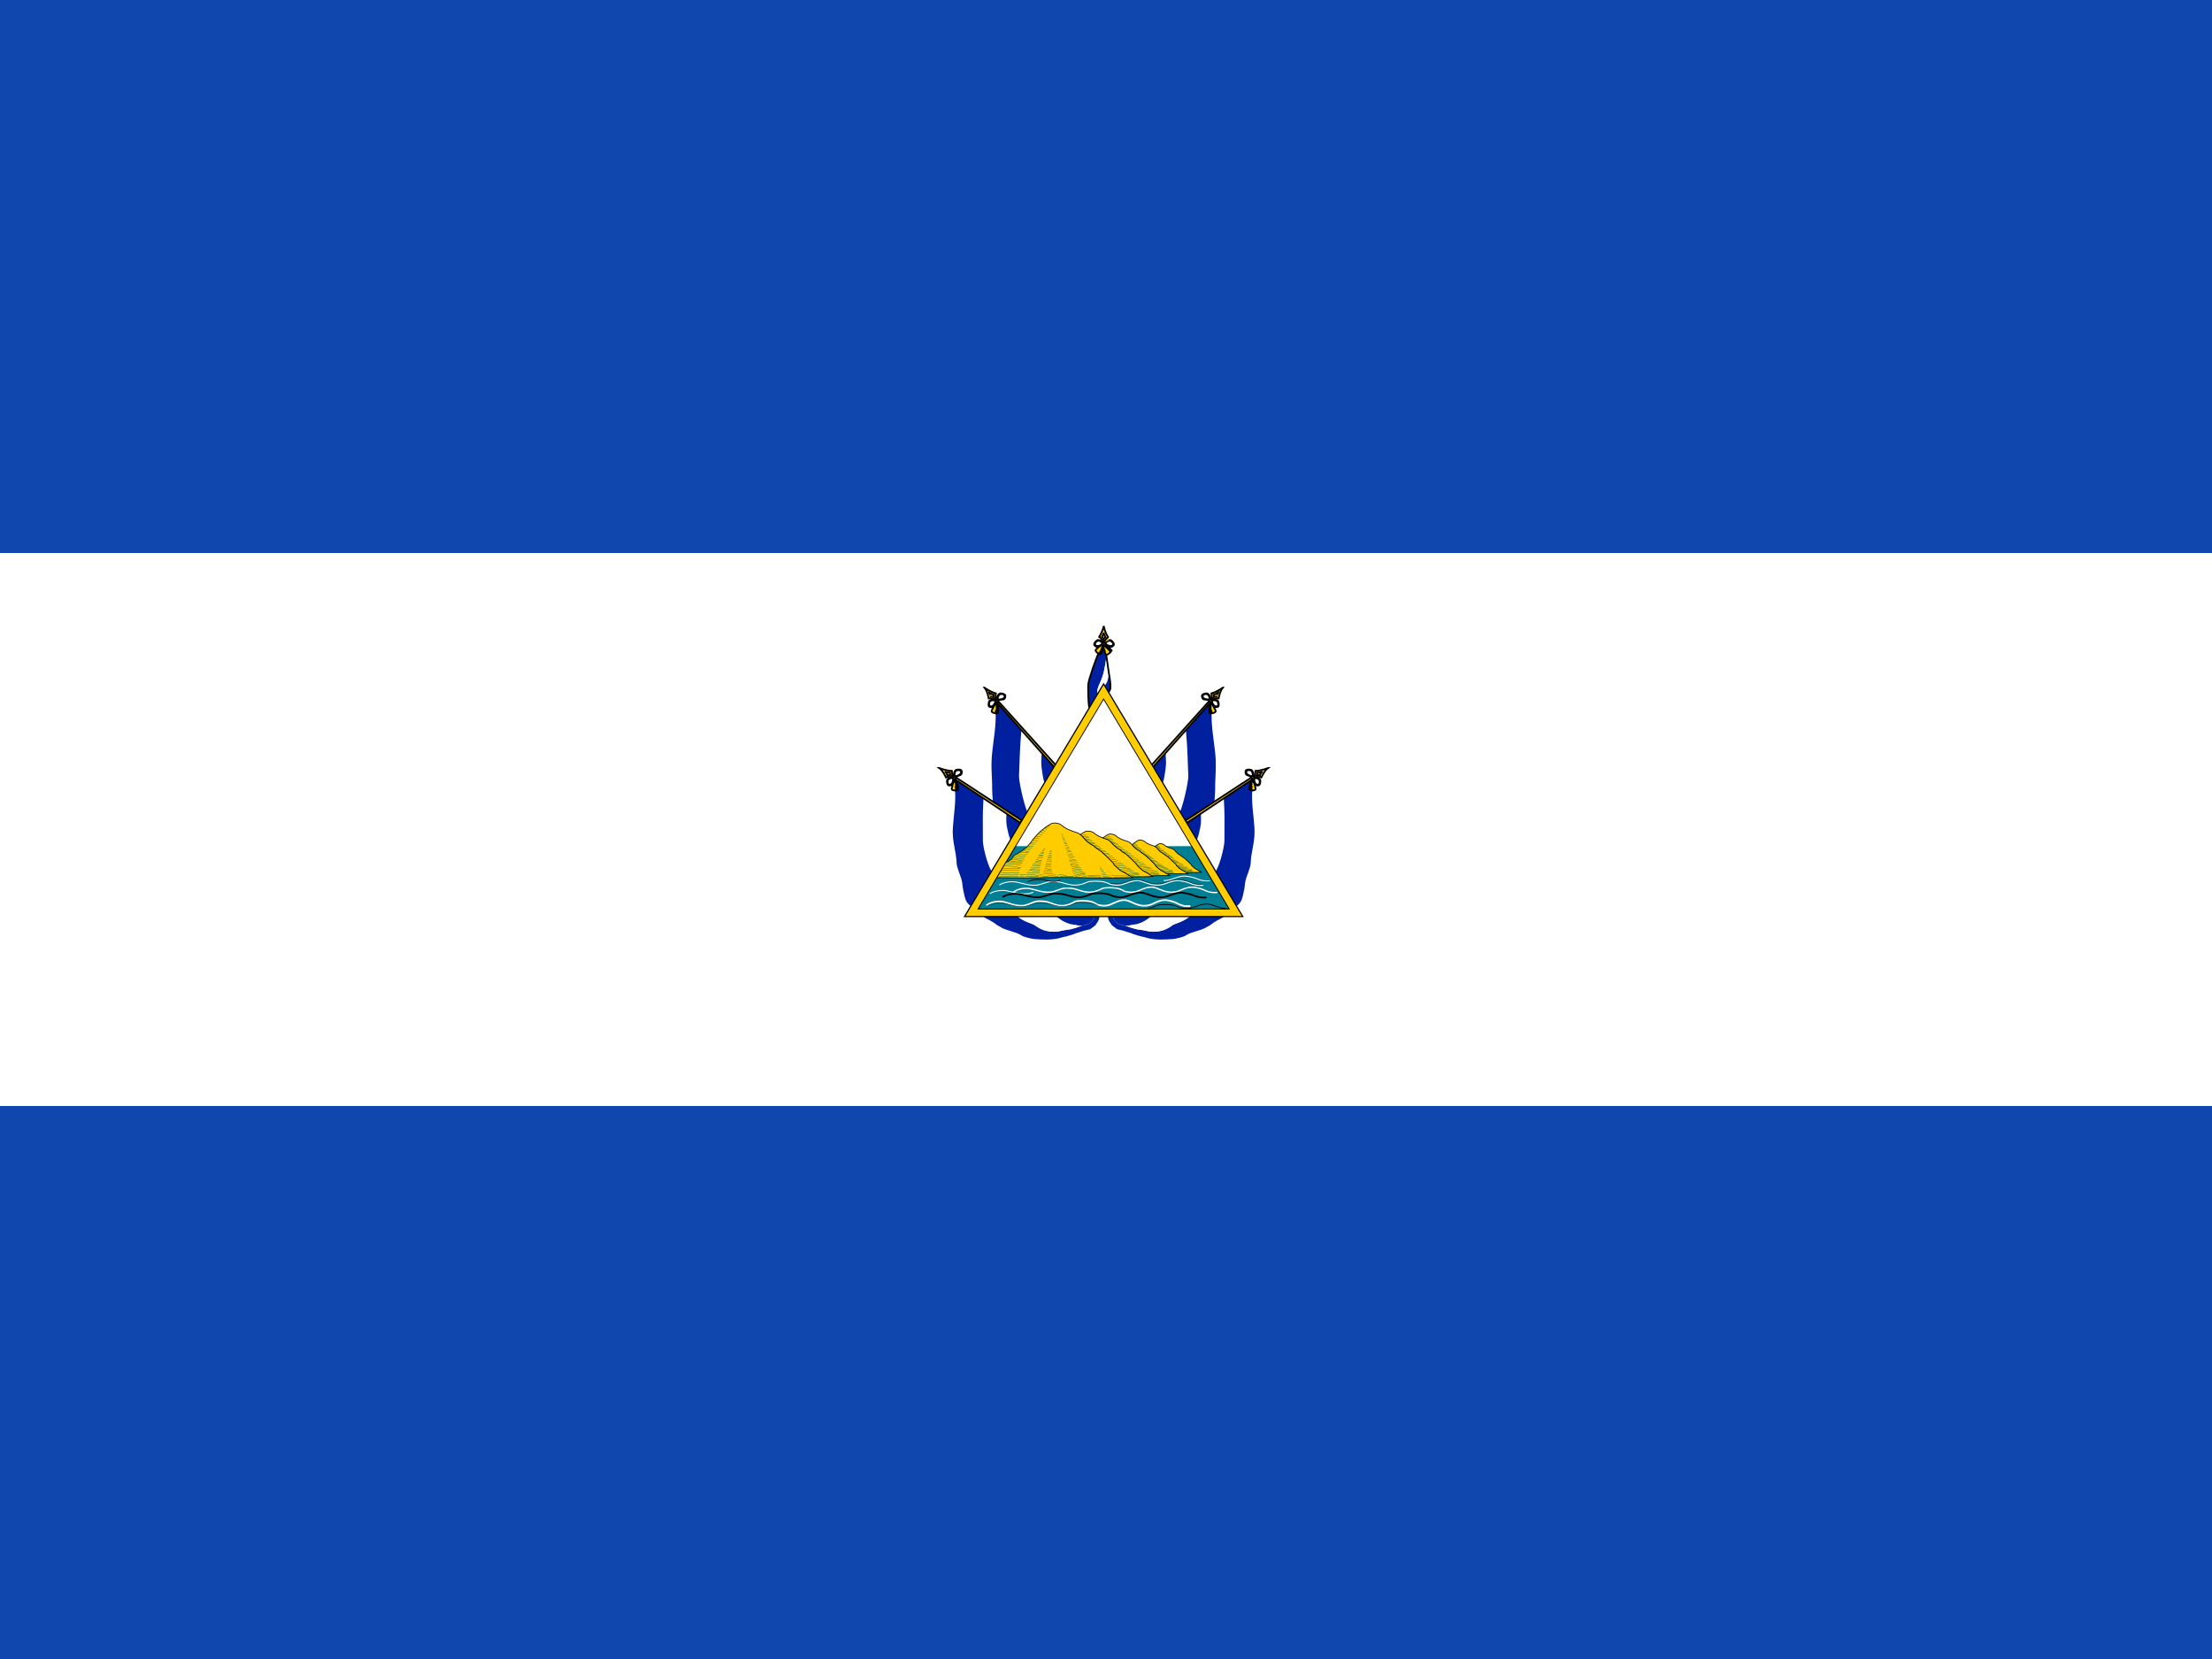 <svg xmlns="http://www.w3.org/2000/svg" width="640" height="480"><g fill="none" fill-rule="evenodd"><path fill="#0F47AF" fill-rule="nonzero" d="M0 0h640v480H0z"/><path fill="#FFF" fill-rule="nonzero" d="M0 160h640v160H0z"/><path fill="#00209F" d="M315.174 204.72c-.312-.763-.382-5.9-.312-6.7.104-1.388 2.498-8.191 2.984-8.99.522-.797.382-.972.59-1.458l.694-.936c.522.867.902 2.22 1.008 3.296 0 0-.452 3.264-.834 4.722-.347 1.458-1.284 3.47-1.458 3.888-.451 1.007-.416 1.944-.138 2.013l-2.534 4.165z"/><path fill="#FFF" d="M319.31 197.88l.382.416c1.076-1.146 1.144-3.54 1.144-3.54l-.693-4.824s-.45 3.262-.832 4.72c-.347 1.458-1.285 3.472-1.459 3.888-.693 1.736-.172 1.944-.137 2.014l1.596-2.674h-.001z"/><path fill="#00209F" d="M319.686 198.296c1.076-1.146 1.144-3.54 1.144-3.54s.765 3.922.348 4.756c-.416.832-.416.59-.347 1.006l-1.144-2.222h-.001z"/><path stroke="#000" stroke-width=".5" d="M320.83 200.52c-.069-.416-.069-.174.347-1.006.416-.832-.347-4.756-.347-4.756l-.694-4.824c-.104-1.077-.485-2.432-1.008-3.299l-.692.936c-.208.487-.07.66-.59 1.46-.486.798-2.882 7.601-2.986 8.99-.068.798 0 5.936.312 6.699"/><path fill="#FC0" stroke="#000" stroke-width=".5" d="M319.31 187.288s-.07-.763-.14-1.042c-.034-.138.417.695.8.59.694.208 1.458 1.146 1.666 1.389-.312.452-1.04 1.32-1.563 1.146-.45-.138-.346-.797-.486-1.214-.069-.208-.312-.486-.277-.868v-.001z"/><path stroke="#000" stroke-width=".5" d="M319.342 186.664c.034.034.242.278.278.312.172.104.347 0 .555.14.52.346.696.66 1.25 1.214"/><path stroke="#000" stroke-width=".5" d="M319.83 187.192c.66.312 1.006.832 1.458 1.388 0 0 .035-.07 0-.07"/><path fill="#FC0" stroke="#000" stroke-width=".5" d="M318.574 186.736s.694-.346.936-.486c.14-.07-.52.624-.276.936.034.73-.555 1.772-.763 2.048-.52-.137-1.04-.137-1.456-.936-.175-.277.312-.59.624-.868.173-.139.554-.59.936-.694h-.001z"/><path stroke="#000" stroke-width=".5" d="M319.198 186.528c-.034.07-.208.312-.208.416-.034.174.104.312.07.555-.139.59-.382.867-.694 1.596"/><path stroke="#000" stroke-width=".5" d="M318.854 187.192c-.07.728-.416 1.214-.798 1.84 0-.035.104 0 .104 0"/><path fill="#FC0" stroke="#000" stroke-width=".5" d="M319.654 186.248c.486-.59 1.354-1.112 1.77-.763.035.034.381.242.486.45.208.243.174.347.069.624-.312.624-1.146.312-1.666.035-.104-.07-.416-.347-.59-.277-.277.104-.173.104-.277.104.104.07.208.035.278.07.485.138.832.415 1.422.693.416.174 1.18-.38 1.146-.762 0-.452-.728-1.25-1.076-1.25-.799 0-1.424.486-1.979 1.11.139-.104.312.104.416-.034h.001z"/><path fill="#FC0" stroke="#000" stroke-width=".5" d="M319.198 186.248c-.45-.59-1.32-1.112-1.736-.763-.034.034-.382.242-.485.45-.208.208-.208.347-.07.624.278.624 1.146.312 1.633.035.138-.07.45-.347.624-.277.277.104.173.104.277.104-.104.07-.208.035-.312.07-.451.138-.8.415-1.424.693-.416.174-1.144-.38-1.144-.762.034-.487.763-1.25 1.11-1.25.8 0 1.424.486 1.944 1.11-.104-.104-.277.104-.416-.034h-.001z"/><path fill="#FC0" stroke="#000" stroke-width=".5" d="M319.374 185.904c-.208-.07-.45.138-.52.277-.07.173.069.451.277.485.277.104.659.036.728-.276.07-.278-.242-.348-.485-.486z"/><path fill="#FC0" d="M319.342 181.08s.312 1.875 1.25 3.228c.937 1.354-1.146 1.18-1.285 1.666 0 0-.624-1.353-1.284-1.7 0 0 1.042-1.632 1.32-3.16v-.034h-.001z"/><path stroke="#000" stroke-width=".5" d="M319.342 181.08s.312 1.875 1.25 3.228c0 0-1.146 1.18-1.285 1.666 0 0-.624-1.353-1.284-1.7 0 0 1.042-1.632 1.32-3.16"/><path stroke="#000" stroke-width=".5" d="M319.31 183.056s.242.832.52 1.389c0 0-.45.347-.52.555 0 0-.242-.555-.486-.694 0 0 .452-.728.486-1.25z"/><g fill-rule="nonzero"><path fill="#FFF" d="M297.198 234.848c-1.18-2.95-2.43-8.99-2.36-10.378.242-5.692.173-7.392.694-13.224l5.865 6.699c-.139 2.256-.174 2.952 0 4.373.069.52.382 3.09.798 4.096l-4.998 8.435.001-.001z"/><path fill="#00209F" d="M302.19 226.408c-.416-1.006-.728-3.576-.798-4.096-.174-1.422-.139-2.118 0-4.373l3.61 3.992-2.812 4.477zm-14.92 5.52c-.104-1.32-.208-2.776-.208-3.436.034-4.096-.451-6.387 0-10.726.347-3.4 1.18-7.88 1.006-11.558-.07-1.042.138-2.082.174-3.09l7.29 8.123c-.52 5.832-.452 7.533-.695 13.224-.07 1.389 1.18 7.429 2.36 10.379l-1.526 2.568-8.402-5.483.001-.001zm5.104 11.008c-.486-.798-.902-3.09-1.006-3.54-.243-1.216-.243-1.91-.173-3.992l4.026 2.638-2.848 4.894h.001zm-11.496 19.224c-.452-.277-1.216-1.076-1.458-1.77-.487-1.39-.382-1.354-.728-2.88-.208-.868-.208-1.84-.418-2.743-.173-.904-1.458-3.784-1.492-4.965-.138-3.782-1.389-6.352-1.076-10.482.208-3.192.936-7.531.59-10.864-.104-.902.035-1.944.07-2.846l8.191 5.346c-.313 5.484-.174 7.011-.174 12.322-.035 1.284 1.11 6.49 2.498 8.816l-6.003 10.066zm13.608 3.024c1.528 1.389 4.34 2.118 4.791 2.43 1.006.728 2.498 1.805 5.032 1.944 1.875.139 2.707-.347 4.616-.59 2.187-.278-.277.07 1.84-.382 1.076-.278 1.076-.452 2.534-.798 1.076-.243 2.152-.522 2.811-1.424.244-.347.452-.624.488-1.18h1.456c.14.416-.278 1.216-.416 1.493-.104.139-.278.381-.38.52-.209.452-.174.348-.557.696-.104.069-.556.45-.694.52-.278.208-.555.485-.868.52-1.424.244-2.014.555-3.368.937-1.284.383-.589.312-1.56.556-.487.104-1.46.486-1.944.556-.868.138-1.008.277-1.91.486-2.326.52-4.581.38-6.872.243-.937-.07-3.229-.557-4.027-1.112-1.424-1.008-4.548-1.389-5.936-2.36-.208-.14-1.076-.557-1.248-.73-1.354-1.11-2.43-1.424-3.854-2.326h10.064l.002.001z"/><path fill="#00209F" d="M305.494 265.184h11.108c-.034.556-.243.832-.486 1.18-.66.902-1.736 1.18-2.812 1.424-1.145.277-2.326-.347-3.54-.347-2.916-.902-3.264-1.805-4.27-2.256v-.001z"/><path fill="#FFF" d="M305.494 265.184c1.006.52 1.493 1.389 4.27 2.256 1.076 0 2.256.486 3.264.452-1.216.278-1.25.451-2.258.694-2.117.452.347.104-1.84.382-1.908.243-2.74.728-4.616.59-2.533-.139-4.026-1.215-5.032-1.944-.452-.312-3.264-1.04-4.792-2.43h11.004z"/></g><g stroke="#000" stroke-width=".5"><path fill="#FC0" d="M295.216 238.074l.452-.66-19.126-12.496-.346.52 19.02 12.636zm-18.986-13.362c-.14-.728.07-1.702.59-1.806.035 0 .416-.138.659-.068.313 0 .382.104.521.346.277.66-.52 1.077-1.076 1.285-.139.035-.52.104-.59.277-.104.278-.035.174-.104.278.104-.035.138-.14.242-.208.416-.243.832-.312 1.424-.59.45-.208.52-1.11.208-1.388-.347-.278-1.424-.244-1.666.035-.52.59-.555 1.39-.451 2.187 0-.174.277-.138.243-.347v-.001z"/><path fill="#FC0" d="M275.918 225.056c-.728-.034-1.666.278-1.7.798 0 .07-.07.487 0 .694.034.312.138.382.415.452.695.208 1.008-.624 1.112-1.216.034-.138.034-.52.208-.624.277-.138.208-.07.277-.138-.035.104-.14.173-.174.243-.172.451-.208.904-.416 1.528-.139.45-1.041.624-1.32.346-.347-.277-.45-1.353-.208-1.632.52-.59 1.32-.728 2.118-.728-.138.035-.104.312-.312.278v-.001z"/><path fill="#FC0" d="M275.782 224.744c-.208.104-.208.382-.104.556.07.173.38.208.52.138.277-.173.452-.485.277-.764-.172-.243-.45-.034-.693.07z"/><path fill="#FC0" d="M271.75 222.208s2.014.798 3.644.832c0 0 .07 1.424.416 1.84 0 0-1.456-.277-2.117.07 0 0-.868-1.979-1.944-2.742h.001z"/><path d="M273.382 223.216s.798.347 1.458.347c0 0 .034.555.173.728 0 0-.59-.104-.833.036 0-.001-.348-.8-.799-1.112l.001.001z"/><path fill="#FC0" d="M275.918 226.304s.382-.66.486-.902c.068-.139-.035.798.312.902.45.59.554 1.805.554 2.118-.52.172-.971.485-1.77.104-.276-.174-.07-.694.035-1.112.072-.208.14-.798.384-1.11h-.001z"/><path d="M276.302 225.784c0 .104.07.52.034.45 0-.172.208.175.243.244.278.52.382.902.486 1.91m-.595-1.732c.174.798.312.763.312 1.875l.07-.07m-.414-1.077c.138.555.104.832.138 1.112-.035 0-.208.136-.242.136"/><path fill="#FC0" d="M305.006 221.934l.52-.486-17.078-18.987-.347.416z"/><path fill="#FC0" d="M288.59 202.464c.034-.763.452-1.666.972-1.632.034 0 .451-.034.66.07.311.07.346.208.415.486.139.694-.73.902-1.32.972-.138 0-.554-.035-.658.138-.174.244-.07.173-.174.244.104 0 .208-.104.278-.139.485-.138.902-.138 1.561-.242.452-.069.728-.971.486-1.284-.243-.347-1.285-.59-1.597-.382-.658.451-.867 1.216-.936 2.048.035-.176.278-.105.312-.278l.001-.001z"/><path fill="#FC0" d="M288.206 202.704c-.728-.208-1.7-.104-1.874.382 0 .035-.173.45-.139.66-.034.312.035.416.312.554.59.348 1.112-.38 1.355-.936.07-.14.173-.486.346-.556.278-.069.208 0 .278-.069-.035.104-.138.139-.208.208-.278.416-.416.799-.763 1.388-.243.382-1.145.382-1.389.034-.242-.381-.07-1.423.208-1.632.624-.486 1.458-.45 2.221-.208-.139-.034-.173.245-.347.174v.001z"/><path fill="#FC0" d="M288.134 202.36c-.243.034-.278.346-.243.52.034.174.312.312.485.243.278-.104.556-.346.45-.659-.103-.278-.45-.138-.692-.104z"/><path fill="#FC0" d="M284.838 198.952s1.736 1.25 3.298 1.666c0 0-.244 1.424 0 1.875 0 0-1.39-.59-2.083-.416 0 0-.348-2.119-1.216-3.125h.001z"/><path d="M286.158 200.344s.694.486 1.32.66c0 0-.104.554 0 .727 0 0-.556-.208-.834-.138 0 .001-.139-.867-.486-1.248v-.001z"/><path fill="#FC0" d="M287.894 203.92s.52-.555.694-.763c.104-.14-.242.763.07.972.311.66.103 1.84.034 2.187-.555.035-1.041.208-1.7-.347-.244-.208.068-.66.276-1.042.104-.208.312-.763.626-1.006v-.001z"/><path d="M288.382 203.536c0 .07-.034.346-.034.416.034.208.208.278.242.52.104.592-.035.973-.07 1.736m-.21-1.976c.173.728.034 1.32-.07 2.014-.034 0 .07 0 .07-.036m-.104-.762c-.104.277-.104.45-.138.763-.035-.034-.174.104-.208.07"/></g><g><g fill-rule="nonzero"><path fill="#FFF" d="M341.446 234.848c1.18-2.95 2.43-8.99 2.36-10.378-.242-5.692-.173-7.392-.694-13.224l-5.865 6.699c.139 2.256.174 2.952 0 4.373-.069.52-.382 3.09-.798 4.096l4.998 8.435-.001-.001z"/><path fill="#00209F" d="M336.454 226.408c.416-1.006.728-3.576.798-4.096.174-1.422.139-2.118 0-4.373l-3.61 3.992 2.812 4.477zm14.92 5.52c.104-1.32.208-2.776.208-3.436-.034-4.096.451-6.387 0-10.726-.347-3.4-1.18-7.88-1.006-11.558.07-1.042-.138-2.082-.174-3.09l-7.29 8.123c.52 5.832.452 7.533.695 13.224.07 1.389-1.18 7.429-2.36 10.379l1.526 2.568 8.402-5.483-.001-.001zm-5.104 11.008c.486-.798.902-3.09 1.006-3.54.243-1.216.243-1.91.173-3.992l-4.026 2.638 2.848 4.894h-.001zm11.496 19.224c.452-.277 1.216-1.076 1.458-1.77.487-1.39.382-1.354.728-2.88.208-.868.208-1.84.418-2.743.173-.904 1.458-3.784 1.492-4.965.138-3.782 1.389-6.352 1.076-10.482-.208-3.192-.936-7.531-.59-10.864.104-.902-.035-1.944-.07-2.846l-8.191 5.346c.313 5.484.174 7.011.174 12.322.035 1.284-1.11 6.49-2.498 8.816l6.003 10.066zm-13.608 3.024c-1.528 1.389-4.34 2.118-4.791 2.43-1.006.728-2.498 1.805-5.032 1.944-1.875.139-2.707-.347-4.616-.59-2.187-.278.277.07-1.84-.382-1.076-.278-1.076-.452-2.534-.798-1.076-.243-2.152-.522-2.811-1.424-.244-.347-.452-.624-.488-1.18h-1.456c-.14.416.278 1.216.416 1.493.104.139.278.381.38.52.209.452.174.348.557.696.104.069.556.45.694.52.278.208.555.485.868.52 1.424.244 2.014.555 3.368.937 1.284.383.589.312 1.56.556.487.104 1.46.486 1.944.556.868.138 1.008.277 1.91.486 2.326.52 4.581.38 6.872.243.937-.07 3.229-.557 4.027-1.112 1.424-1.008 4.548-1.389 5.936-2.36.208-.14 1.076-.557 1.248-.73 1.354-1.11 2.43-1.424 3.854-2.326H344.16l-.002.001z"/><path fill="#00209F" d="M333.15 265.184h-11.108c.034.556.243.832.486 1.18.66.902 1.736 1.18 2.812 1.424 1.145.277 2.326-.347 3.54-.347 2.916-.902 3.264-1.805 4.27-2.256v-.001z"/><path fill="#FFF" d="M333.15 265.184c-1.006.52-1.493 1.389-4.27 2.256-1.076 0-2.256.486-3.264.452 1.216.278 1.25.451 2.258.694 2.117.452-.347.104 1.84.382 1.908.243 2.74.728 4.616.59 2.533-.139 4.026-1.215 5.032-1.944.452-.312 3.264-1.04 4.792-2.43H333.15z"/></g><g stroke="#000" stroke-width=".5"><path fill="#FC0" d="M343.428 238.074l-.452-.66 19.126-12.496.346.52-19.02 12.636zm18.986-13.362c.14-.728-.07-1.702-.59-1.806-.035 0-.416-.138-.659-.068-.313 0-.382.104-.521.346-.277.66.52 1.077 1.076 1.285.139.035.52.104.59.277.104.278.035.174.104.278-.104-.035-.138-.14-.242-.208-.416-.243-.832-.312-1.424-.59-.45-.208-.52-1.11-.208-1.388.347-.278 1.424-.244 1.666.035.52.59.555 1.39.451 2.187 0-.174-.277-.138-.243-.347v-.001z"/><path fill="#FC0" d="M362.726 225.056c.728-.034 1.666.278 1.7.798 0 .07.07.487 0 .694-.034.312-.138.382-.415.452-.695.208-1.008-.624-1.112-1.216-.034-.138-.034-.52-.208-.624-.277-.138-.208-.07-.277-.138.035.104.14.173.174.243.172.451.208.904.416 1.528.139.45 1.041.624 1.32.346.347-.277.45-1.353.208-1.632-.52-.59-1.32-.728-2.118-.728.138.035.104.312.312.278v-.001z"/><path fill="#FC0" d="M362.862 224.744c.208.104.208.382.104.556-.07.173-.38.208-.52.138-.277-.173-.452-.485-.277-.764.172-.243.45-.034.693.07z"/><path fill="#FC0" d="M366.894 222.208s-2.014.798-3.644.832c0 0-.07 1.424-.416 1.84 0 0 1.456-.277 2.117.07 0 0 .868-1.979 1.944-2.742h-.001z"/><path d="M365.262 223.216s-.798.347-1.458.347c0 0-.034.555-.173.728 0 0 .59-.104.833.036 0-.001.348-.8.799-1.112l-.001.001z"/><path fill="#FC0" d="M362.726 226.304s-.382-.66-.486-.902c-.068-.139.035.798-.312.902-.45.59-.554 1.805-.554 2.118.52.172.971.485 1.77.104.276-.174.07-.694-.035-1.112-.072-.208-.14-.798-.384-1.11h.001z"/><path d="M362.342 225.784c0 .104-.07.52-.034.45 0-.172-.208.175-.243.244-.278.52-.382.902-.486 1.91m.595-1.732c-.174.798-.312.763-.312 1.875l-.07-.07m.414-1.077c-.138.555-.104.832-.138 1.112.035 0 .208.136.242.136"/><path fill="#FC0" d="M333.638 221.934l-.52-.486 17.078-18.987.347.416z"/><path fill="#FC0" d="M350.054 202.464c-.034-.763-.452-1.666-.972-1.632-.034 0-.451-.034-.66.07-.311.07-.346.208-.415.486-.139.694.73.902 1.32.972.138 0 .554-.035.658.138.174.244.07.173.174.244-.104 0-.208-.104-.278-.139-.485-.138-.902-.138-1.561-.242-.452-.069-.728-.971-.486-1.284.243-.347 1.285-.59 1.597-.382.658.451.867 1.216.936 2.048-.035-.176-.278-.105-.312-.278l-.001-.001z"/><path fill="#FC0" d="M350.438 202.704c.728-.208 1.7-.104 1.874.382 0 .035.173.45.139.66.034.312-.035.416-.312.554-.59.348-1.112-.38-1.355-.936-.07-.14-.173-.486-.346-.556-.278-.069-.208 0-.278-.069.035.104.138.139.208.208.278.416.416.799.763 1.388.243.382 1.145.382 1.389.034.242-.381.07-1.423-.208-1.632-.624-.486-1.458-.45-2.221-.208.139-.034.173.245.347.174v.001z"/><path fill="#FC0" d="M350.51 202.36c.243.034.278.346.243.52-.034.174-.312.312-.485.243-.278-.104-.556-.346-.45-.659.103-.278.45-.138.692-.104z"/><path fill="#FC0" d="M353.806 198.952s-1.736 1.25-3.298 1.666c0 0 .244 1.424 0 1.875 0 0 1.39-.59 2.083-.416 0 0 .348-2.119 1.216-3.125h-.001z"/><path d="M352.486 200.344s-.694.486-1.32.66c0 0 .104.554 0 .727 0 0 .556-.208.834-.138 0 .001.139-.867.486-1.248v-.001z"/><path fill="#FC0" d="M350.75 203.92s-.52-.555-.694-.763c-.104-.14.242.763-.07.972-.311.66-.103 1.84-.034 2.187.555.035 1.041.208 1.7-.347.244-.208-.068-.66-.276-1.042-.104-.208-.312-.763-.626-1.006v-.001z"/><path d="M350.262 203.536c0 .07.034.346.034.416-.034.208-.208.278-.242.52-.104.592.035.973.07 1.736m.21-1.976c-.173.728-.034 1.32.07 2.014.034 0-.07 0-.07-.036m.104-.762c.104.277.104.45.138.763.035-.034.174.104.208.07"/></g></g><path fill="#FC0" fill-rule="nonzero" stroke="#000" stroke-width=".347" d="M319.306 197.878l-40.23 67.305h80.49z"/><path fill="#FFF" fill-rule="nonzero" stroke="#FFF" stroke-width=".104" d="M319.306 202.252L282.998 263h72.648z"/><path fill="#007E93" fill-rule="nonzero" stroke="#007E93" stroke-width=".208" d="M293.758 244.946L282.998 263h72.648l-10.794-18.054z"/><path fill="#FFF" stroke="#FFF" stroke-width=".104" d="M319.31 232.8c2.672 0 4.86-2.187 4.86-4.894a4.875 4.875 0 0 0-4.86-4.86c-2.707 0-4.894 2.187-4.894 4.86a4.89 4.89 0 0 0 4.894 4.894z"/><path stroke="#000" stroke-width=".243" d="M319.306 202.252L282.998 263h72.648z"/><g><path stroke="#000" stroke-width=".104" d="M321.246 255.496c.937.243 2.083.382 3.228.07 1.562-.383 3.02-1.285 4.86-1.11 1.318.137 3.123 1.283 5.31 1.283 2.152 0 2.88-.765 4.755-1.147 1.318-.277 1.98-.138 3.4.173 1.632.313 2.465 1.25 5.207 1.043"/><path stroke="#FFF" stroke-width=".382" d="M293.238 258.104c1.214-.938 3.366-1.32 4.998-.938 2.153.452 3.09 1.007 5.38.972 1.702-.034 3.16-1.18 4.894-1.18 2.88 0 2.985.59 5.52 1.076a5.64 5.64 0 0 0 2.15 0 9.463 9.463 0 0 0 2.535-.868c.798-.416 2.81-.347 3.818-.242 1.805.172 2.533.867 2.915.97.972.244 2.083.384 3.228.07 1.562-.45 3.02-1.457 4.894-1.25 1.32.14 3.123 1.424 5.276 1.424 2.153 0 2.915-.868 4.756-1.284 1.354-.313 2.013-.14 3.436.174 1.597.38 2.464 1.422 5.206 1.18"/><path stroke="#FFF" stroke-width=".278" d="M289.142 256.056c1.215-.798 3.367-1.146 4.998-.833 2.153.417 3.09.937 5.38.902 1.7-.034 3.16-1.076 4.894-1.076 2.88 0 2.985.555 5.52.97.66.105 1.492.105 2.15 0 .938-.137 1.77-.45 2.535-.797.762-.347 2.81-.278 3.817-.208 1.805.173 2.533.764 2.915.868.972.208 2.083.347 3.228.07 1.562-.417 3.02-1.286 4.894-1.112 1.32.14 3.124 1.285 5.276 1.25 2.153 0 2.916-.763 4.756-1.145 1.354-.278 2.013-.104 3.436.174 1.597.346 2.464 1.283 5.206 1.04"/><path stroke="#FFF" stroke-width=".486" d="M285.39 261.992c1.215-1.007 3.367-1.423 5.033-1.04 2.118.52 3.055 1.144 5.346 1.11 1.7-.035 3.192-1.32 4.893-1.32 2.916 0 2.984.66 5.52 1.216a5.822 5.822 0 0 0 2.186 0 8.38 8.38 0 0 0 2.497-1.007c.8-.415 2.812-.346 3.853-.242 1.77.208 2.5.937 2.88 1.076.973.243 2.084.416 3.263.07 1.563-.52 3.02-1.597 4.86-1.39 1.32.174 3.124 1.597 5.31 1.597 2.118 0 2.882-.97 4.72-1.456 1.355-.347 2.015-.14 3.437.208 1.632.416 2.464 1.597 5.207 1.32"/><path stroke="#FFF" stroke-width=".278" d="M286.366 258.584c1.25-.833 3.402-1.146 5.033-.833 2.15.417 3.088.903 5.38.87.763 0 1.458-.21 2.187-.453"/><path stroke="#000" stroke-width=".243" d="M297.366 255.048c.347-.104 1.353-.59 2.81-.59 2.917 0 1.078.035 3.61.486.66.104 2.5.14 3.02-.382m25.416 8.23c.937-.174 1.736-.452 2.534-.8.763-.346 2.776-.31 3.818-.207 1.805.174 2.498.764 2.915.833.97.244 2.082.382 3.227.07 1.562-.382 3.02-1.285 4.894-1.11 1.32.138 3.125 1.284 5.277 1.284"/><path stroke="#FFF" stroke-width=".278" d="M336.694 254.768c2.153 0 2.88-.763 4.756-1.146 1.32-.277 1.978-.104 3.4.174 1.632.313 2.465 1.285 5.207 1.04"/><path stroke="#000" stroke-width=".104" d="M285.494 262.2c1.25-.798 3.4-1.146 5.033-.833 2.152.417 3.09.937 5.38.902 1.7-.035 3.16-1.077 4.894-1.077 2.882 0 2.986.556 5.52.972a7.46 7.46 0 0 0 2.152 0c.937-.14 1.735-.45 2.533-.798.764-.347 2.777-.278 3.818-.174 1.805.14 2.5.73 2.915.833"/><path stroke="#000" stroke-width=".486" d="M290.078 259.56c1.25-.833 3.4-1.146 5.032-.833 2.153.417 3.09.902 5.346.868 1.735-.035 3.193-1.076 4.894-1.042 2.916 0 3.02.52 5.554.972a7.39 7.39 0 0 0 2.152 0c.937-.173 1.735-.45 2.533-.798.763-.347 2.776-.313 3.818-.208 1.77.172 2.498.763 2.915.832.937.243 2.083.382 3.23.07 1.56-.382 3.018-1.285 4.893-1.11 1.422.137 3.227 1.283 5.275 1.283 2.154 0 2.917-.764 4.756-1.146 1.32-.28 1.98-.14 3.437.173 1.596.312 2.464 1.25 5.17 1.006"/></g><g fill="#FC0" stroke="#000" stroke-width=".208"><path d="M291.054 249.456c.347.07 1.18-.59 1.424-.764.346-.21.52-.73.798-1.007.277-.313 1.11-.694 1.492-.937 1.666-1.04 2.43-1.632 3.575-3.16 1.562-2.15 3.402-3.92 5.692-5.205.73-.417 1.84-.278 2.638.07.242.103.555.38.833.59.972.762 2.29 1.318 3.887 1.804 1.527.45 1.875 1.458 3.09 2.534.59.52 1.25.973 1.978 1.32.07.034.243.312.313.347.694.52 1.458.938 2.048 1.458a66.96 66.96 0 0 1 3.194 3.09c.173.172.243.52.417.658.8.764 1.563 1.563 2.534 2.014.972.486 1.84 1.11 2.742 1.666-9.234.348-17.737-.243-27.004.035-.243.035-.313 0-1.7 0-.695-.035-1.112.035-1.806.035-2.812-.035-5.484-.035-8.782-.07l2.64-4.477-.003-.001z"/><path d="M327.326 253.696c-.763-.486-1.528-1.007-2.36-1.424-.973-.45-1.737-1.25-2.534-2.013-.174-.14-.243-.487-.417-.66a67.01 67.01 0 0 0-3.193-3.09c-.59-.52-1.354-.937-2.048-1.458-.07-.034-.242-.312-.312-.347a8.542 8.542 0 0 1-1.978-1.318c-.798-.73-1.215-1.39-1.874-1.91l.034-.035c.39-.295.81-.55 1.25-.764.59-.346 1.527-.242 2.187.07.21.07.487.278.695.45.798.66 1.91 1.112 3.228 1.528 1.285.383 1.598 1.215 2.603 2.083.487.45 1.007.833 1.632 1.11.035.036.173.243.243.313.59.417 1.216.764 1.737 1.215.902.833 1.77 1.666 2.638 2.568.14.14.173.417.347.556.66.624 1.318 1.284 2.117 1.666.798.382 1.492.903 2.256 1.354-2.083.104-4.13.104-6.18.104h-.07l-.001.002z"/><path d="M319.094 242.448c.277.07.59.174.902.278 1.285.382 1.598 1.215 2.603 2.083.486.45 1.006.832 1.63 1.11.036.035.174.243.244.312.59.417 1.215.764 1.736 1.215.902.834 1.77 1.667 2.638 2.568.14.14.173.417.347.556.66.626 1.32 1.286 2.117 1.667.694.313 1.285.764 1.91 1.147 1.7 0 3.4-.035 5.172-.105-.695-.418-1.32-.904-2.083-1.25-.73-.348-1.284-.94-1.91-1.528-.138-.104-.173-.348-.31-.487-.8-.833-1.598-1.56-2.43-2.326-.452-.417-1.008-.73-1.528-1.11-.07-.036-.208-.245-.243-.28a6.237 6.237 0 0 1-1.494-1.006c-.902-.798-1.18-1.562-2.36-1.91-1.18-.346-2.188-.798-2.915-1.353-.208-.173-.45-.38-.625-.45-.625-.28-1.458-.383-2.013-.07-.486.28-.972.59-1.388.938v.001z"/><path d="M327.566 244.424c.243.277.486.555.833.868.45.417.936.73 1.492 1.006.035.035.174.243.243.278.52.382 1.076.694 1.527 1.11.834.765 1.632 1.494 2.43 2.327.138.14.173.382.312.486.625.59 1.18 1.18 1.91 1.527.485.242.902.52 1.354.798h-.035c2.013 0 4.026 0 6.075-.07-.556-.347-1.043-.728-1.667-1.006-.59-.314-1.04-.8-1.562-1.25-.103-.105-.138-.28-.243-.418a93.77 93.77 0 0 0-1.944-1.874c-.38-.347-.832-.59-1.248-.903-.07-.035-.174-.173-.21-.208-.45-.208-.832-.486-1.214-.8-.73-.658-.937-1.283-1.874-1.56-.973-.313-1.806-.626-2.396-1.112-.173-.138-.347-.277-.486-.347-.52-.208-1.18-.312-1.632-.07a9.544 9.544 0 0 0-1.666 1.18v.036h.002l-.001.002z"/><path d="M343.294 252.48a7.36 7.36 0 0 0-1.25-.73c-.59-.31-1.04-.797-1.562-1.248-.104-.105-.138-.278-.243-.417-.66-.66-1.285-1.25-1.945-1.875-.38-.347-.833-.59-1.25-.903-.07-.035-.174-.173-.208-.207-.45-.21-.833-.487-1.215-.8-.625-.555-.868-1.076-1.493-1.423l.033.035c.313-.243.66-.486 1.008-.66.417-.243.973-.138 1.423.035.105.035.278.21.417.313.52.38 1.18.694 2.05.937.797.242.97.763 1.595 1.32.313.277.66.52 1.042.693.035.035.104.174.173.21.348.242.764.45 1.077.763.555.52 1.11 1.04 1.666 1.596.104.104.104.277.21.347.416.382.832.798 1.318 1.04.52.28.973.592 1.458.87-1.457.068-2.88.068-4.303.068v.035l-.001.001z"/></g><path stroke="#00633B" stroke-width=".104" d="M303.166 238.976c.45-.07.242-.173.66.104m-1.492.448c.486-.07.66-.382 1.007.035m-1.463.285c.208 0 .347-.243 1.007.138m-1.487.414c.417-.104.66-.07 1.076.07m-1.636.346c.486-.14.694.208 1.215.104m-1.807.488c.312 0 .417-.104.694 0 .347.104.277.035.624.07m-1.974.554c.347 0 .45-.07.763-.035.416.07.313.105.73.035m-1.877.52c.694-.07.902-.035 1.388.14m-2.324 1.14c.59-.174.868-.174 1.39.035m-11.038 9.893c1.91-.313 4.165.035 6.074-.243m3.854-10.309c.486-.174.38-.104.868-.07.486.07.694.14.833.07m-2.469 1.112c.486-.243 1.076-.104 1.562.035m-.306.485c-.52-.14-1.076-.035-1.63 0m1.214.56c-.556-.174-1.146-.243-1.7-.07m-.772.486c.694 0 1.354-.174 2.048.07m-2.632.482c.73-.243 1.458-.035 2.222.035m-2.918.381c.763-.035 1.492-.035 2.256-.07.105 0 .348-.104.486.07m-.246.416c-1.146.243-2.29.07-3.437.104m2.813.488c-.382.035-.972.174-1.493.14-.105-.036-.21-.105-.313-.105-.59-.035-1.18-.035-1.735.173m-.243.416a.996.996 0 0 1 .763-.104c.73.104 1.424 0 2.12.173.173.07.346.173.554.173m-3.853.038c.52 0 1.04-.07 1.562.035.66.174 1.284.313 1.978.348h-.07m-3.958.001c.555 0 1.076.104 1.632.208.73.14 1.457-.07 2.152.14m-4.44-.004c.73.312 1.493.035 2.256.174.73.138 1.39.103 2.083.242m-4.827.136c1.11.035 2.222 0 3.367.208.312.07.798.21 1.215.14m-4.958.14c1.076.208 2.187.035 3.262.313.487.104 1.007.207 1.528.207h-.07m-5.176.312c.103-.035.242-.104.347-.104.867 0 1.7.14 2.603.035.694-.035 1.457-.105 2.152.138h-.07m-5.416.491c1.735-.174 3.506.07 5.242 0m-5.554.52c1.84.208 3.68.035 5.484.174m-5.756.378c.798.174 1.597-.07 2.395.104.59.104 1.11.208 1.702.104.52-.14 1.006.035 1.492-.034m7.427-7.598h.174m-.35.208c.07.035.174-.104.208.035m-.416.245h.38m-.556.24h.486m-.798.312c.278.035.52.07.798.07h-.07m-1 .346c.312-.104.66 0 .972-.104h-.07m-1.318.592h1.32-.07m-1.466.312c.486 0 .937-.07 1.39.035h-.036m-1.626.413c.52-.07 1.076 0 1.632.07m-1.944.418c.347-.035.624.174.972.243.278.07.52 0 .763-.036m-1.839.177c.52.174 1.076.208 1.596.243m-1.908.173c.45-.035.868.07 1.32.208.207.07.415.034.59.034h-.036m-2.466.414c.556-.243 1.215-.07 1.805.104.208.07.417-.034.66-.034h-.07m-2.467.346c.66-.208 1.354-.208 1.98.07.103.034.242 0 .346 0m-2.742.418c.868.174 1.77-.103 2.638.14m-2.878.244c.694.278 1.458 0 2.222.208.242.07.485.07.728-.034m-3.438.346c.313-.104.625-.174.937-.104.832.208 1.596.14 2.36.243m-3.681.413c.174-.035.347.104.486.07 1.076-.174 2.152 0 3.193-.07m-3.951.416c.833.312 1.7 0 2.603.243.346.105.797.14 1.18 0m-4.095.349c1.285.035 2.5-.035 3.992.14m3.296-7.5c.14-.035.243.104.382.07m-.558.314c.174-.035.313-.104.486-.07m-.622.414c.242.035.45-.035.694.07m-.87.418c.277 0 .59 0 .868.07m-1.108.418c.38-.104.73.035 1.11-.07m-1.15.414c.347.14.694.035 1.076.07v-.07m-1.284.552c.347-.035.66-.07.972.07.104.034.243 0 .382-.07m-1.386.488c.45-.174.902.104 1.39 0m-1.598.592c.52-.035 1.007.07 1.528 0m-1.704.448c.208-.07.45-.208.66-.104.31.14.693.07 1.04.104m-1.804.528c.59-.208 1.215.14 1.805-.174m-1.877.726c.277-.07.555-.07.868.035.312.07.694.034 1.076-.035m-2.112.52c.694-.14 1.424 0 2.152-.035l-.034.035m-2.534.488c.902-.07 1.84-.174 2.742-.174m-2.638.726c1.007-.174 2.048-.104 3.09-.14m-3.266.7c1.007.14 1.215-.07 2.222-.103.173 0 1.04-.175 1.215-.21.14-.034.45 0 .59 0m-4.027.585c1.528-.14 3.09.14 4.65-.243m-11.282.075h1.214m4.69.168c.14.07.312-.07.416.07m5.384-.174c1.25-.14 2.534.243 3.783 0m-4.415-.416c.798-.242 1.528-.07 2.29.07.07 0 .07.173.14.208.694.104 1.354 0 2.048-.035m-8.918-.307h-.798m-4.162-.176c-.555.035-1.11.035-1.666.104m12.114-11.8h.243m-.139.344c.104.035.208 0 .312-.035m-.248.595c.035-.035.035-.104.07-.104.103-.035.242-.035.346-.035m-.272.483c.174-.104.382-.035.59-.035m.066.347c-.208-.035-.382.035-.556.104m.244.488a.77.77 0 0 1 .555-.104m.245.416h-.798m.238.416c.278 0 .555.07.763-.104m.213.592c-.313 0-.59 0-.868.07m.204.514c.312.035.624-.035.937-.174m.071.318c-.277.14-.59.174-.902.243m.174.517c.382-.208.833-.035 1.215-.173m.105.485c-.312 0-.624-.07-.937.035-.104.034-.174.104-.313.104m.242.765c.243-.104.486-.277.763-.242.034-.174.208 0 .277-.105.07-.035.208 0 .347 0m.173.523c-.45-.035-.937.07-1.388.14m.14.588c.52-.208 1.04-.208 1.596-.278m-1.556.934c.59-.14 1.215-.104 1.77-.347m.414.419c-.66.104-1.32 0-1.944.313m.136.591c.104.035.174.104.278.07.625-.244 1.25-.45 1.874-.382m.176.448c-.624.347-1.354.208-2.048.243-.07 0-.138.07-.242.105m.242.42c.763-.104 1.493-.14 2.256-.243m.488.483c-.624.104-1.215-.035-1.805.104-.277.035-.52.14-.798.21m.099.486c.104 0 .242.035.312-.035.763-.45 1.63-.31 2.464-.346m.248.485c-.694 0-1.424-.174-2.117.07-.242.103-.485.242-.763.242m.24.52c.38-.07.73-.243 1.076-.313.798-.105 1.596-.035 2.395-.035m.001.42c-.452-.104-.937-.14-1.354 0-.694.174-1.32.347-2.013.38m.383.348c.556-.07 1.076-.242 1.632-.382.45-.104.902-.034 1.354-.034m-2.954.728c.833-.14 1.667 0 2.5-.278.277-.104.59.07.9.035m0-.317c1.39.103 2.777-.174 4.13.138m-3.85.278c.173.035.312-.104.416-.104 1.146 0 2.29.035 3.436.104m-.412-2.944h.174m-.11.376c.14.07.277-.174.416 0m-.312.416h.73m-.522.592c.243-.277.59 0 .833-.173m-.657.733c.313-.278.763.035 1.076-.243m-1.004.659c.45-.14.937.034 1.388-.243m-1.22.659c.694-.312 1.492.14 2.152-.347m-2.08.691c.868-.278 1.77 0 2.638-.035m.554.003c1.528-.07 3.09-.104 4.616 0m-5.272-.56c1.354.138 3.4 0 5.103.138m-12.599-10.586c.103 0 1.04-.174 1.11-.174m-.798.422c.278.035.937.035 1.18-.174m-.732.622c0-.035.798-.173.833-.173.104-.036.243 0 .38-.036m-.861.449c.138-.104 1.25-.035 1.457-.07m.271.318c-.208 0-1.11.035-1.25.14m.77.484c.14-.103.798-.208 1.04-.208m.52.384c-.278 0-.868.07-1.18.07m.588.45c.312-.035.868-.104 1.04-.243m.56.515c-.313 0-.73.035-1.146.07m.522.418c.38 0 .937 0 1.215-.104m.417.24c-.243.14-.73.174-1.04.243m.512.493c.313-.208.868-.07 1.25-.208m.422.448c-.38 0-.763-.035-1.04.035-.106.034-.14.104-.314.104m2.602.797c-.556-.035-1.007.07-1.493.14m.485.524c.486-.208 1.076-.174 1.632-.278m-.416 1.734c.104.035.624-.07.73-.104.832-.104.97-.278 1.735-.21m.455.346c-1.007.174-1.39.208-2.153.278-.104 0-.347.07-.416.104m.449.314c.764-.138 1.875-.103 2.638-.208m.834.416c-.624.104-1.353 0-1.944.14-.278.034-.798.068-1.076.138m.724.482c.104 0 .243 0 .313-.035.625-.418 1.632-.348 2.533-.348m.562.423c-.868 0-1.216.035-1.875.103-.243.035-.59.174-.903.174m.73.451c.798-.14 2.326-.313 1.424-.243.832-.07.97-.07 1.874-.07m.238.345c-.555-.07-1.146-.07-1.527.035-.347.103-.243.207-1.423.242m.486.243c.556-.07.625-.035 1.146-.174.416-.104.972-.07 1.493-.07m-2.359.452c.868-.104.972-.07 1.875-.035.243 0 .452 0 .765-.034m-16.144-10.931c.208-.104.347-.174.73-.14-.106-.138.172 0 .242-.068 0-.07.207-.035.346-.035m-1.734-.173c.208-.104.416-.104.763-.07-.105-.173.207 0 .242-.104.035-.034.243 0 .382 0m5.517 6.006c.243-.104.208-.174.555-.104-.103-.174.382 0 .417-.104.035-.07.417-.035.555-.035m-.063 1.627c.555-.14 1.25-.14 1.735-.382m.833.63c-.66.103-1.63.034-2.152.312m-7.92-8.368c-.624-.035-.73.174-1.18.174m8.02 1.562c.104 0 .798-.14.902-.14m-.622.42c.416-.103.73 0 .972-.173m-.628.517c0-.035.66-.104.694-.104.104-.035.243-.035.347-.035m-.689.451c.14-.104 1.042-.07 1.25-.104m.238.312c-.208-.035-1.04.104-1.18.174m.452.386c.14-.104 1.04-.208 1.25-.174m.486.342c-.278 0-1.04.07-1.32.104m.448.352c.278 0 1.146-.07 1.285-.208m.491.48c-.278 0-.764.035-1.146.07m.346.386c.347 0 1.11 0 1.354-.14m.382.244c-.208.14-.868.208-1.146.278m.626.378c.278-.174.833-.07 1.18-.174m.38.422c-.313 0-.695-.035-.937.035-.104.033-.14.103-.278.068m2.359.761c-.486-.035-.902.07-1.354.14m.45.484c.45-.208 1.007-.208 1.527-.278m-.311 1.63c.14.035.486-.104.555-.104.8-.104.903-.278 1.632-.243m.381.347c-.903.174-1.25.208-1.945.243-.103 0-.345.07-.415.104m.416.285c.695-.104 1.736-.104 2.43-.174m.77.382c-.556.07-1.215 0-1.77.104-.244.07-.764.07-1.008.14m.69.444c.104 0 .208 0 .278-.035.556-.382 1.493-.312 2.36-.312m.49.387c-.798 0-1.146.035-1.736.104-.382.035-.833.174-.937.174m.585.378c.73-.14 2.327-.278 1.493-.208.764-.07.903-.07 1.736-.07m.211.35c-.52-.07-1.007-.104-1.39 0-.277.07-.38.208-1.526.243m.42.245c.52-.07.833-.07 1.285-.174.38-.104.902-.07 1.388-.07m-2.153.516c.73-.103.834-.173 1.7-.138.245 0 .417-.035.695-.07M320.694 243c.208-.104.138-.174.45-.14.244-.068.418.036.452-.068 0-.035.208-.035.312-.035m-1.702-.029c.208-.104.243-.208.556-.174.312-.034.45 0 .485-.104.035-.035.21 0 .348 0m5.171 5.518c.208-.104.104-.14.417-.104-.07-.14.347 0 .382-.07.035-.07.382-.034.52-.034m-.063 1.488c.52-.14 1.146-.14 1.596-.313m.764.561c-.59.104-1.354-.035-1.806.208m-7.434-7.64c-.59-.035-1.076.242-1.423.486m8.543 2.57c.07 0 .903-.14.938-.14m-.658.348c.313-.07.763-.035.937-.174m-.625.414c-.035 0 .66-.104.694-.104.07-.035.174 0 .278 0m-.7.352c.103-.07.972-.07 1.11-.104m.21.24c-.174-.035-.834.07-.938.138m.49.278c.104-.07.66-.14.833-.14m.343.284c-.174 0-.798.07-1.007.07m.383.274c.208 0 .833-.07.972-.174m.38.382c-.243 0-.624.035-.902.035m.278.309c.278 0 .833 0 1.04-.104m.32.208c-.174.104-.695.14-.903.174m.311.314c.208-.14.834-.035 1.076-.104m.308.28c-.278 0-.555-.035-.763.035-.07.035-.14.035-.244.035m1.879.626c-.38-.035-.868.104-1.18.14m.38.276c.313-.14.868-.104 1.25-.174m-.386 1.214c.07.035.52-.035.59-.035.59-.07.695-.208 1.25-.173m.32.272c-.695.104-.973.14-1.528.174-.07 0-.312.034-.382.034m.278.248c.555-.104 1.458-.07 2.013-.14m.555.316c-.417.07-.937 0-1.354.07a7.31 7.31 0 0 1-.868.104m.446.378c.07 0 .556-.14.59-.14.695-.068.938-.138 1.598-.173m.38.313c-.624 0-.868.035-1.32.07-.312.034-.832.208-.902.208m.526.274c.45-.103 1.805-.242 1.25-.208.59-.034.694-.034 1.318-.07m.176.278c-.38-.034-.763-.07-1.076 0-.174.07-.38.14-1.25.208m.342.176c.416-.07.694-.035 1.04-.14.314-.103.73-.034 1.077-.068m-1.765.416c.555-.07.763-.14 1.423-.104.173 0 .312 0 .555-.035m-11.562-7.701c.174-.07.243-.174.486-.14.174-.034.313.036.313-.034.035-.034.174-.034.278-.034m-1.357-.04c.174-.07.208-.14.45-.14.244 0 .348 0 .383-.034 0-.07.173-.034.242-.034m3.861 4.232c.174-.07.208-.104.486-.07-.105-.104.243 0 .277-.068 0-.036.278 0 .383 0m-.042 1.146c.38-.103.868-.103 1.215-.277m.593.453c-.45.07-1.11-.035-1.493.174m-5.619-5.87c-.452-.035-.555.14-.833.347m7.041.909c.07 0 .798-.104.868-.104m-.62.344c.277-.07.73-.07.868-.174m-.596.382l.66-.104c.07-.035.174 0 .243 0m-.591.448c.104-.07.834-.208.973-.208m.211.208c-.174-.035-.868.104-.972.174m.38.25c.07-.07.763-.174.937-.14m.351.244c-.208 0-.764.035-1.04.104m.344.208c.208 0 .868-.07.972-.174m.38.342c-.208 0-.73.07-1.007.104m.415.248c.242 0 .798 0 .972-.104m.284.168c-.174.104-.764.104-.972.174m.444.314c.174-.14.73-.07.972-.14m.284.284c-.243 0-.486 0-.694.035-.035.034-.208.034-.278.034m1.772.555c-.347-.035-.764.104-1.077.14m.277.308c.313-.14.868-.14 1.25-.208m-.386 1.144c.07 0 .486-.07.555-.07.555-.07.658-.173 1.145-.138m.276.24c-.625.104-.902.14-1.39.174-.068 0-.31 0-.346.034m.216.28c.52-.07 1.39-.14 1.874-.174m.55.278c-.416.035-.902 0-1.285.07-.313.068-.764.068-.8.103m.421.315c.07 0 .52-.104.556-.104.625-.07.868-.14 1.493-.174m.343.278c-.59.035-.8.035-1.215.07-.313.034-.764.208-.87.208m.493.242c.452-.07 1.7-.243 1.18-.174.52-.07.625-.07 1.215-.07m.173.244c-.382-.035-.764-.07-1.007 0-.172.07-.346.14-1.144.174m.311.17c.347-.035.625-.035.972-.138.278-.07.625-.035.973-.035m-1.665.381c.556-.07.73-.104 1.354-.104.174 0 .278 0 .486-.035m-10.624-7.109c.14-.07.174-.14.417-.104.175-.035.28 0 .314-.035 0-.035.138-.035.242-.035m-1.253-.034c.174-.07.174-.14.417-.104.21-.035.314 0 .348-.07 0-.034.138-.034.243-.034m3.544 3.92c.14-.07.208-.07.416-.07-.07-.103.243 0 .278-.034.035-.035.278-.035.347-.035m-.073 1.043c.347-.07.868-.07 1.18-.208m.556.376c-.45.07-1.146-.035-1.492.14m-5.068-5.38c-.417-.035-.556.14-.8.312"/></g></svg>

